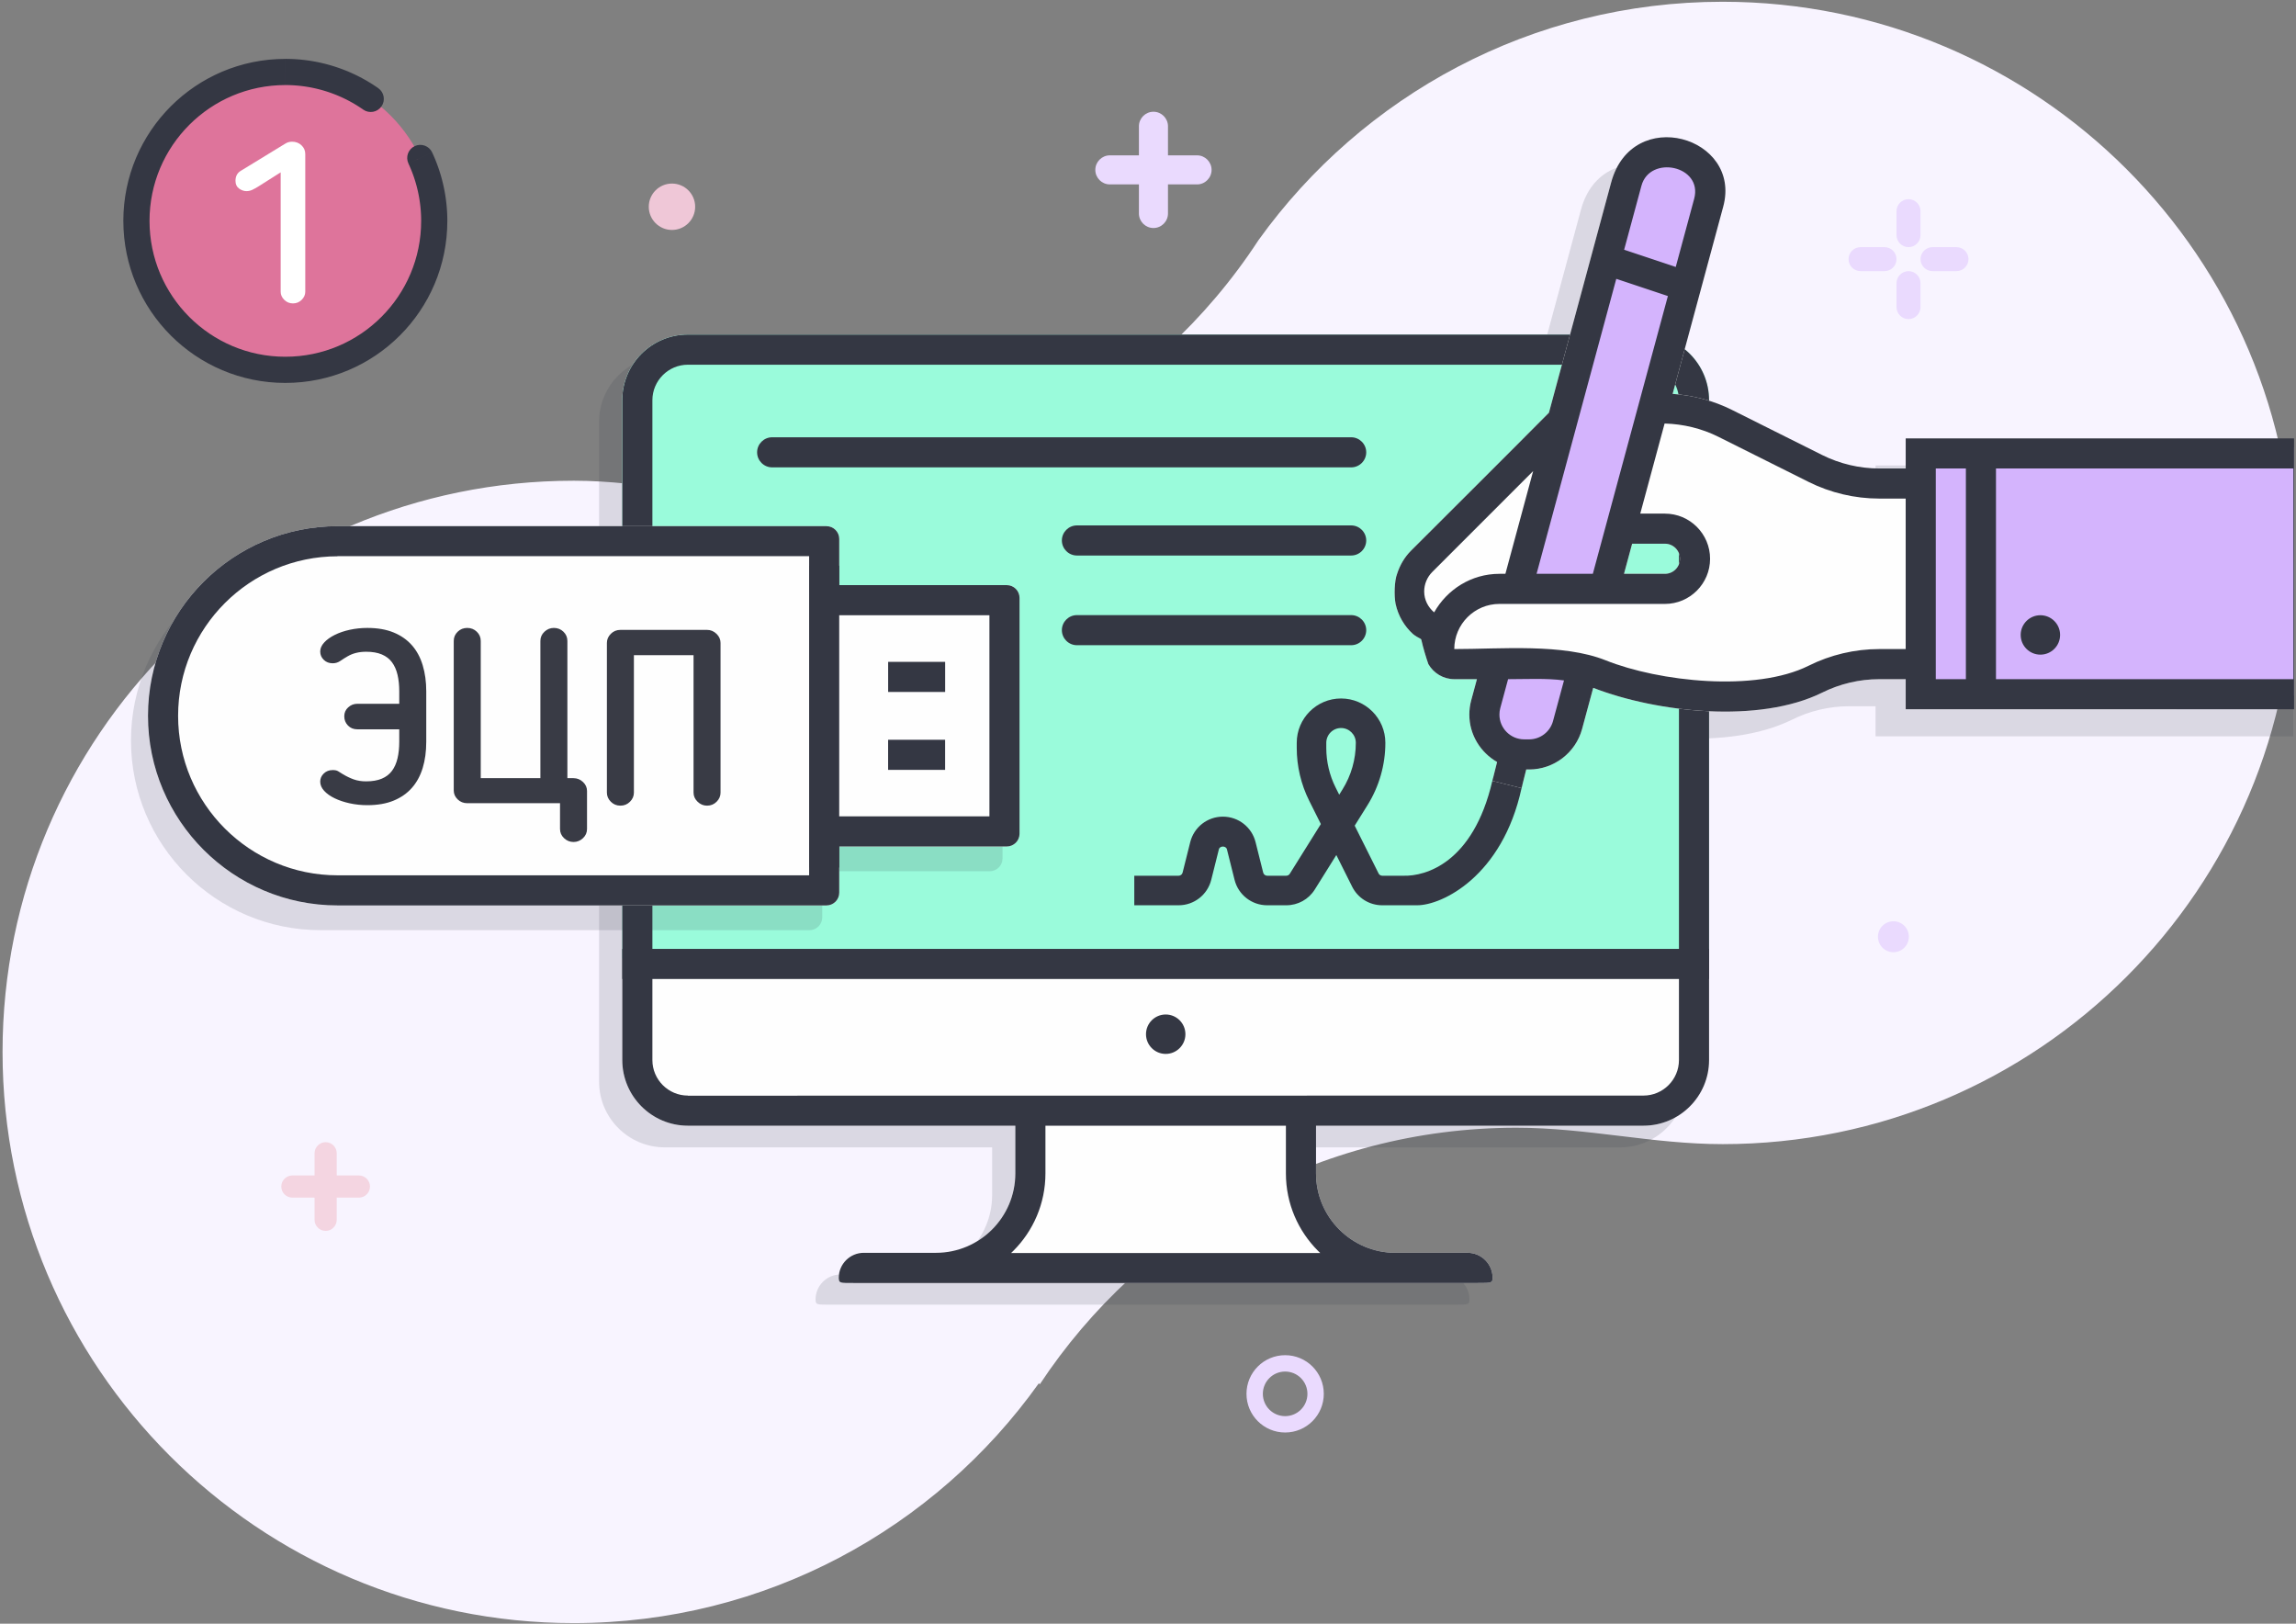 <?xml version="1.0" encoding="UTF-8"?>
<!DOCTYPE svg PUBLIC "-//W3C//DTD SVG 1.1//EN" "http://www.w3.org/Graphics/SVG/1.1/DTD/svg11.dtd">
<!-- Creator: CorelDRAW 2018 (64-Bit) -->
<svg xmlns="http://www.w3.org/2000/svg" xml:space="preserve" width="297mm" height="210mm" version="1.1" style="shape-rendering:geometricPrecision; text-rendering:geometricPrecision; image-rendering:optimizeQuality; fill-rule:evenodd; clip-rule:evenodd"
viewBox="0 0 29700 21000"
 xmlns:xlink="http://www.w3.org/1999/xlink">
 <rect x="0" y="0" width="29700" height="21000" fill="#808080" stroke="none"/>
 <defs>
  <style type="text/css">
   <![CDATA[
    .fil3 {fill:#FEFEFE}
    .fil5 {fill:#343743}
    .fil4 {fill:#9AFBDB}
    .fil7 {fill:#D4B4FD}
    .fil10 {fill:#DE749B}
    .fil9 {fill:#EADAFE}
    .fil13 {fill:#EFC7D7}
    .fil8 {fill:#F4D5E1}
    .fil0 {fill:#F8F4FF}
    .fil11 {fill:#343743;fill-rule:nonzero}
    .fil6 {fill:#393B45;fill-rule:nonzero}
    .fil12 {fill:white;fill-rule:nonzero}
    .fil1 {fill:#343743;fill-opacity:0.149}
    .fil2 {fill:#343743;fill-opacity:0.149}
   ]]>
  </style>
 </defs>
 <g id="Слой_x0020_1">
  <path class="fil0" d="M7420.3 6217.37c938.16,0 1745.98,240.41 2670.96,240.41 2518.78,0 4828.51,-1270.22 6189.12,-3353.34 1340.78,-1866.06 3529.7,-3081.69 6002.88,-3081.69 4079.92,0 7387.35,3307.43 7387.35,7387.35 0,4079.92 -3307.43,7387.35 -7387.35,7387.35 -902.49,0 -1756.92,-212.03 -2667,-212.03 -2576.38,0 -4844.3,1319.19 -6166.27,3318.63l-12.08 -13.48c-1339.51,1877.39 -3535.56,3101.54 -6017.61,3101.54 -4079.93,0 -7387.37,-3307.44 -7387.37,-7387.37 0,-4079.93 3307.44,-7387.37 7387.37,-7387.37z"/>
  <path class="fil1" d="M20959 4607.44l-12360.73 0c-467.95,0 -848.67,380.71 -848.67,848.67l0 8534.21c0,467.96 380.72,848.67 848.67,848.67l4235.55 0.01 0 617.51c0,566.09 -460.57,1026.66 -1026.66,1026.66l-933.46 0c-178.96,0 -324.07,145.09 -324.07,324.07 2.65,69.18 14.26,66.37 193.22,66.37l8071.72 0.02c178.96,0 191.72,0.14 193.03,-66.39 0,-178.99 -145.12,-324.08 -324.08,-324.08l-933.49 0.01c-566.08,0 -1026.65,-460.57 -1026.65,-1026.66l0 -617.48 4235.54 0c467.95,0 848.7,-380.72 848.7,-848.67l0 -8534.25c0.06,-467.96 -380.66,-848.67 -848.62,-848.67z"/>
  <path class="fil2" d="M24261.29 6408.9l-343.38 0c-915.61,0 -1687.39,-893.34 -2671.39,-964.85l654.54 -2421.91c244.71,-903.26 -1178.16,-1319.07 -1450.12,-311.44l-804.61 2977.22c-592.81,597.44 -1189.44,1189.64 -1784.47,1784.67 -293.92,293.92 -283.3,797.31 25.66,1077.37 72.36,57.27 103.83,54.7 108.18,74.18 54.28,242.99 117.13,509.75 426.32,509.75l292.92 0 -73.57 272.29c-16.53,60.36 -24.71,122.61 -24.71,185.52 0,263.17 145.61,490.69 358.97,613.3l-61.21 244.25 377.69 94.28 60.45 -241.78c341.09,-0.09 631.22,-185.96 722.78,-524.72l143.61 -531.18c825.33,319.88 2146.98,464.7 2961.45,62.06 228,-113.66 482.99,-174.02 737.51,-174.02l343.38 0 0 389.28 5403.56 0 0 -3503.55 -5403.56 0 0 389.28zm-3538.63 973.21l424.35 0c107.2,0 194.64,87.25 194.64,194.64 0,107.4 -87.44,194.64 -194.64,194.64l-529.66 0 105.31 -389.28z"/>
  <path class="fil3" d="M21259 4327.44l-12360.73 0c-467.95,0 -848.67,380.71 -848.67,848.67l0 8534.21c0,467.96 380.72,848.67 848.67,848.67l4235.55 0.01 0 617.51c0,566.09 -460.57,1026.66 -1026.66,1026.66l-933.46 0c-178.96,0 -324.07,145.09 -324.07,324.07 2.65,69.18 14.26,66.37 193.22,66.37l8071.72 0.02c178.96,0 191.72,0.14 193.03,-66.39 0,-178.99 -145.12,-324.08 -324.08,-324.08l-933.49 0.01c-566.08,0 -1026.65,-460.57 -1026.65,-1026.66l0 -617.48 4235.54 0c467.95,0 848.7,-380.72 848.7,-848.67l0 -8534.25c0.06,-467.96 -380.66,-848.67 -848.62,-848.67z"/>
  <path class="fil4" d="M21259 4327.44l-12360.73 0c-467.95,0 -848.67,380.71 -848.67,848.67l0 7218.97 14058.02 42.33 0 -7261.3c0.06,-467.96 -380.66,-848.67 -848.62,-848.67z"/>
  <path class="fil5" d="M8898.27 4716.9c-252.95,0 -459.21,206.26 -459.21,459.21l0 8534.21c0,252.95 206.26,459.21 459.21,459.21l0 1.52c4120.06,0.01 8239.59,-1.48 12360.65,-1.48 252.94,0 459.24,-206.26 459.24,-459.21l0 -8534.36c0,-251.76 -207.06,-459.05 -459.06,-459.07 -1.65,0.06 -11330.78,-0.03 -12360.83,-0.03zm4625.01 9842.1l0 617.51c0,390.56 -158.79,744.62 -415.15,1000.97 -9.54,9.54 -19.23,18.93 -29.04,28.2l3999.02 0c-9.81,-9.27 -19.51,-18.66 -29.05,-28.2 -256.35,-256.35 -415.14,-610.43 -415.14,-1000.97l0 -617.48 0 -0.03 -3110.64 0zm7735.72 -10231.56l-12360.73 0c-467.95,0 -848.67,380.71 -848.67,848.67l0 8534.21c0,467.96 380.72,848.67 848.67,848.67l4235.55 0.01 0 617.51c0,566.09 -460.57,1026.66 -1026.66,1026.66l-933.46 0c-178.96,0 -324.07,145.09 -324.07,324.07 2.65,69.18 14.26,66.37 193.22,66.37l8071.72 0.02c178.96,0 191.72,0.14 193.03,-66.39 0,-178.99 -145.12,-324.08 -324.08,-324.08l-933.49 0.01c-566.08,0 -1026.65,-460.57 -1026.65,-1026.66l0 -617.48 4235.54 0c467.95,0 848.7,-380.72 848.7,-848.67l0 -8534.25c0.06,-467.96 -380.66,-848.67 -848.62,-848.67z"/>
  <path class="fil1" d="M10636 7887.67c722.36,0 1444.71,0 2167.07,0l0 0c91.25,0 165.14,73.98 165.14,165.14l0 3049.83c0,91.25 -73.89,165.14 -165.14,165.14l-2167.07 0 0 597.36c0,91.16 -73.89,165.14 -165.16,165.14 -2107.96,0 -4215.91,0 -6323.87,0 -1352.38,0 -2452.55,-1100.18 -2452.55,-2452.55 0,-1352.29 1100.17,-2452.47 2452.55,-2452.47l6323.87 0.01c91.27,0 165.16,73.89 165.16,165.14l0 597.26z"/>
  <path class="fil3" d="M10856 7567.67c722.36,0 1444.71,0 2167.07,0l0 0c91.25,0 165.14,73.98 165.14,165.14l0 3049.83c0,91.25 -73.89,165.14 -165.14,165.14l-2167.07 0 0 597.36c0,91.16 -73.89,165.14 -165.16,165.14 -2107.96,0 -4215.91,0 -6323.87,0 -1352.38,0 -2452.55,-1100.18 -2452.55,-2452.55 0,-1352.29 1100.17,-2452.47 2452.55,-2452.47l6323.87 0.01c91.27,0 165.16,73.89 165.16,165.14l0 597.26z"/>
  <path class="fil5" d="M10856 7567.67l2167.07 0c91.25,0 165.14,73.98 165.14,165.14l0 3049.83c0,91.25 -73.89,165.14 -165.14,165.14l-2167.07 0 0 597.36c0,91.16 -73.89,165.14 -165.16,165.14l-6323.87 0c-1352.38,0 -2452.55,-1100.18 -2452.55,-2452.55 0,-1352.29 1100.17,-2452.47 2452.55,-2452.47l6323.87 0.01c91.27,0 165.16,73.89 165.16,165.14l0 597.26zm1942.74 389.47l-1942.74 0c-215.09,0 -389.47,-174.38 -389.47,-389.47l0 -374.45 -6099.56 -0.01 0 1.52c-568.67,0 -1084.42,231.41 -1458.04,605.01 -373.62,373.62 -605.04,889.36 -605.04,1457.99 0,568.67 231.41,1084.42 605.03,1458.05 373.62,373.62 889.38,605.03 1458.05,605.03l6099.56 0 0 -373.03c0,-215.09 174.38,-389.47 389.47,-389.47l1942.74 0 0 -2601.17z"/>
  <path class="fil5" d="M11488.61 8560.09l737.47 0 0 389.27 -737.47 0 0 -389.27zm0 0z"/>
  <path class="fil5" d="M11488.21 9567.7l737.47 0 0 389.31 -737.47 0 0 -389.31zm0 0z"/>
  <path class="fil5" d="M10466.45 11220.32l0 -3903.92 389.27 0 0 3903.92 -389.27 0zm0 0z"/>
  <path class="fil5" d="M8049.6 12272.4l14058.02 0 0 389.27 -14058.02 0 0 -389.27zm0 0z"/>
  <path class="fil5" d="M15079.03 13120.89c140.74,0 254.84,114.09 254.84,254.84 0,140.75 -114.1,254.84 -254.84,254.84 -140.74,0 -254.84,-114.09 -254.84,-254.84 0,-140.75 114.1,-254.84 254.84,-254.84z"/>
  <path class="fil5" d="M18158.4 11326.21l-277.8 0.01c-20.43,0 -38.81,-11.48 -47.95,-29.57l-308.95 -617.9 165.11 -264.37c151.49,-242.63 231.53,-521.73 231.53,-807.55 0,-315.95 -257.19,-573.13 -573.14,-573.13 -315.94,0 -573.13,257.18 -573.13,573.13l0 67.63c0,235.17 55.6,470.89 160.82,681.24l151.12 302.05 -402.14 643.47c-9.52,15.49 -27.05,25 -45.43,25l-246.44 0c-24.63,0 -46.09,-16.79 -51.96,-40.67l-98.6 -393.75c-48.51,-194.12 -222.39,-329.76 -422.57,-329.76 -200.19,0 -374.07,135.64 -422.57,329.94l-98.6 393.75c-5.88,23.69 -27.34,40.49 -51.97,40.49l-573.12 0 0 382.08 573.12 0c200.19,0 374.07,-135.64 422.57,-329.94l98.6 -393.75c11.85,-47.76 92.07,-47.76 104.11,0l98.6 393.75c48.32,194.31 222.2,329.94 422.39,329.94l246.45 0c151.31,0 289.64,-76.4 369.49,-204.57l278.36 -445.33 204.57 409.23c74.34,148.42 223.69,240.67 389.73,240.67l448.6 0c324.33,1.84 1105.89,-375.92 1352.91,-1514.77 60.45,-241.78 -316.48,-338.53 -377.7,-94.28 -248.3,1068.86 -870.32,1234.2 -1146.01,1226.96zm-793.47 -1114.53l-41.6 66.5 -46.64 -93.28c-78.92,-157.74 -120.52,-334.32 -120.52,-510.44l0 -67.63c0,-105.41 85.63,-191.04 191.04,-191.04 105.41,0 191.04,85.63 191.04,191.04 0,214.18 -59.79,423.31 -173.32,604.85z"/>
  <path class="fil5" d="M9988.18 5655.45l7490.03 0c107.06,0 194.64,87.58 194.64,194.64l0 0.02c0,107.06 -87.58,194.64 -194.64,194.64l-7490.03 0c-107.06,0 -194.64,-87.58 -194.64,-194.64l0 -0.02c0,-107.06 87.58,-194.64 194.64,-194.64z"/>
  <path class="fil6" d="M5513.8 9594.39c0,124.88 -15.35,237.6 -46.04,338.14 -30.69,100.54 -77.26,186.26 -139.7,257.17 -62.44,70.91 -141.28,125.94 -236.53,165.1 -95.25,39.16 -208.5,58.74 -339.73,58.74 -78.32,0 -153.99,-7.94 -227.01,-23.81 -73.03,-15.88 -138.11,-37.57 -195.26,-65.09 -57.15,-27.52 -102.66,-59.8 -136.53,-96.84 -33.87,-37.04 -50.8,-76.73 -50.8,-119.06 0,-40.22 15.35,-75.14 46.04,-104.78 30.69,-29.63 69.32,-44.45 115.89,-44.45 29.63,0 52.38,4.77 68.26,14.29 15.87,9.53 35.45,21.7 58.74,36.51 48.68,29.64 96.83,52.92 144.46,69.85 47.62,16.94 101.07,25.4 160.34,25.4 80.43,0 148.16,-11.64 203.2,-34.92 55.03,-23.28 98.95,-57.15 131.76,-101.6 32.81,-44.45 56.62,-98.43 71.44,-161.93 14.81,-63.5 22.22,-134.4 22.22,-212.72l0 -161.93 -542.92 0c-48.69,0 -88.9,-16.4 -120.65,-49.21 -31.75,-32.81 -47.63,-72.49 -47.63,-119.06 0,-46.57 16.93,-85.2 50.8,-115.89 33.87,-30.69 73.03,-46.04 117.48,-46.04l542.92 0 0 -161.92c0,-78.32 -7.41,-149.23 -22.22,-212.73 -14.82,-63.5 -38.63,-117.47 -71.44,-161.92 -32.81,-44.45 -76.73,-78.32 -131.76,-101.6 -55.04,-23.28 -122.77,-34.93 -203.2,-34.93 -93.14,0 -173.57,20.11 -241.3,60.33 -29.64,16.93 -59.8,35.98 -90.49,57.15 -30.69,21.17 -64.03,31.75 -100.01,31.75 -46.57,0 -85.2,-14.82 -115.89,-44.45 -30.69,-29.63 -46.04,-65.62 -46.04,-107.95 0,-40.22 16.93,-78.85 50.8,-115.89 33.87,-37.04 79.38,-69.85 136.53,-98.42 57.15,-28.58 122.23,-50.8 195.26,-66.68 73.02,-15.87 148.69,-23.81 227.01,-23.81 131.23,0 244.48,19.58 339.73,58.74 95.25,39.16 174.09,94.19 236.53,165.1 62.44,70.91 109.01,157.16 139.7,258.76 30.69,101.6 46.04,213.78 46.04,336.55l0 654.05zm530.23 793.75c-48.69,0 -89.96,-16.4 -123.83,-49.21 -33.87,-32.81 -50.8,-71.44 -50.8,-115.89l0 -1933.58c0,-46.56 16.93,-86.25 50.8,-119.06 33.87,-32.81 75.14,-49.21 123.83,-49.21 48.68,0 89.95,16.4 123.82,49.21 33.87,32.81 50.8,72.5 50.8,119.06l0 1774.83 771.53 0 0 -1774.83c0,-46.56 17.46,-86.25 52.38,-119.06 34.93,-32.81 75.67,-49.21 122.24,-49.21 48.68,0 89.96,16.4 123.83,49.21 33.86,32.81 50.8,72.5 50.8,119.06l0 1774.83 79.37 0c46.57,0 87.31,16.4 122.24,49.21 34.92,32.81 52.39,71.44 52.39,115.89l0 492.13c0,46.56 -17.47,86.25 -52.39,119.06 -34.93,32.81 -75.67,49.21 -122.24,49.21 -46.57,0 -87.31,-16.4 -122.24,-49.21 -34.92,-32.81 -52.38,-72.5 -52.38,-119.06l0 -333.38 -155.58 0 -3.17 0 -1041.4 0zm3276.6 -136.53c0,44.45 -16.94,83.61 -50.8,117.48 -33.87,33.87 -75.15,50.8 -123.83,50.8 -46.57,0 -87.31,-16.93 -122.24,-50.8 -34.92,-33.87 -52.38,-73.03 -52.38,-117.48l0 -1778 -771.53 0 0 1778c0,44.45 -16.93,83.61 -50.8,117.48 -33.87,33.87 -75.14,50.8 -123.82,50.8 -48.69,0 -89.96,-16.93 -123.83,-50.8 -33.87,-33.87 -50.8,-73.03 -50.8,-117.48l0 -1936.75c0,-44.45 16.93,-83.6 50.8,-117.47 33.87,-33.87 75.14,-50.8 123.83,-50.8l1120.77 0c46.57,0 87.31,16.93 122.24,50.8 34.92,33.87 52.39,73.02 52.39,117.47l0 1936.75z"/>
  <path class="fil5" d="M13930.52 6795.45l3547.69 0c107.06,0 194.64,87.58 194.64,194.64l0 0.02c0,107.06 -87.58,194.64 -194.64,194.64l-3547.69 0c-107.06,0 -194.64,-87.58 -194.64,-194.64l0 -0.02c0,-107.06 87.58,-194.64 194.64,-194.64z"/>
  <path class="fil5" d="M13930.52 7955.45l3547.69 0c107.06,0 194.64,87.58 194.64,194.64l0 0.02c0,107.06 -87.58,194.64 -194.64,194.64l-3547.69 0c-107.06,0 -194.64,-87.58 -194.64,-194.64l0 -0.02c0,-107.06 87.58,-194.64 194.64,-194.64z"/>
  <path class="fil3" d="M24651.29 6058.9l-343.38 0c-254.52,0 -509.52,-60.35 -737.52,-174.2l-1167.85 -583.94c-238.17,-119.08 -500.57,-187.42 -766.02,-206.71l654.54 -2421.91c244.71,-903.26 -1178.16,-1319.07 -1450.12,-311.44l-804.61 2977.22c-592.81,597.44 -1189.44,1189.64 -1784.47,1784.67 -84.87,84.87 -143.7,187.7 -179.43,298.81 -34.79,87.58 -40.75,282.8 -19.49,389.28 33.26,151.78 111.67,286.93 224.58,389.28 72.36,57.27 103.83,54.7 108.18,74.18 23.59,105.6 61.32,229.5 91.12,315.11 67.57,115.85 191.79,194.64 335.2,194.64l292.92 0 -73.57 272.29c-16.53,60.36 -24.71,122.61 -24.71,185.52 0,263.17 145.61,490.69 358.97,613.3l-61.21 244.25 377.69 94.28 60.45 -241.78 37.26 -0.01c320.19,0 601.98,-215.64 685.52,-524.71l143.61 -531.18c825.33,319.88 2146.98,464.7 2961.45,62.06 228,-113.66 482.99,-174.02 737.51,-174.02l343.38 0 0 389.28 3503.56 0 0 -3503.55 -3503.56 0 0 389.28zm-3538.63 973.21l424.35 0c107.2,0 194.64,87.25 194.64,194.64 0,107.4 -87.44,194.64 -194.64,194.64l-529.66 0 105.31 -389.28z"/>
  <polygon class="fil7" points="24885.03,5785.71 29672.39,5785.71 29672.39,8995.99 24885.03,8995.99 "/>
  <path class="fil7" d="M19611.08 9719.22l-507.62 -122.66 243.04 -988.59 1093.61 35.28 -292.97 868.19 -536.06 207.78zm0 -2099.02l1058.92 -43.45 1481.08 -5036.56 -176.39 -405.69 -493.89 -194.03 -405.69 317.5 -1464.03 5362.23z"/>
  <path class="fil5" d="M24651.29 6058.9l-343.38 0c-254.52,0 -509.52,-60.35 -737.52,-174.2l-1167.85 -583.94c-238.17,-119.08 -500.57,-187.42 -766.02,-206.71l654.54 -2421.91c244.71,-903.26 -1178.16,-1319.07 -1450.12,-311.44l-804.61 2977.22c-592.81,597.44 -1189.44,1189.64 -1784.47,1784.67 -84.87,84.87 -143.7,187.7 -179.43,298.81 -34.79,87.58 -40.75,282.8 -19.49,389.28 33.26,151.78 111.67,286.93 224.58,389.28 72.36,57.27 103.83,54.7 108.18,74.18 23.59,105.6 61.32,229.5 91.12,315.11 67.57,115.85 191.79,194.64 335.2,194.64l292.92 0 -73.57 272.29c-16.53,60.36 -24.71,122.61 -24.71,185.52 0,263.17 145.61,490.69 358.97,613.3l-61.21 244.25 377.69 94.28 60.45 -241.78 37.26 -0.01c320.19,0 601.98,-215.64 685.52,-524.71l143.61 -531.18c825.33,319.88 2146.98,464.7 2961.45,62.06 228,-113.66 482.99,-174.02 737.51,-174.02l343.38 0 0 389.28 5023.56 0 0 -3503.55 -5023.56 0 0 389.28zm1742.29 1898.15c140.74,0 254.84,114.09 254.84,254.84 0,140.75 -114.1,254.84 -254.84,254.84 -140.74,0 -254.84,-114.09 -254.84,-254.84 0,-140.75 114.1,-254.84 254.84,-254.84zm-574.44 826.84l3846.43 0 0 -2724.99 -3846.43 0c0,908.33 0,1816.66 0,2724.99zm-389.28 -2724.99l-389.29 0 0 2724.99 389.29 0c0,-908.33 0,-1816.66 0,-2724.99zm-4317.2 973.21l424.35 0c107.2,0 194.64,87.25 194.64,194.64 0,107.4 -87.44,194.64 -194.64,194.64l-529.66 0 105.31 -389.28zm-508.37 389.28l-727.72 0c343.69,-1271.67 687.09,-2543.43 1030.99,-3815l667.56 222.49c-323.56,1197.51 -647.15,2394.98 -970.83,3592.51zm-2052.68 498.49c-78.69,-65.96 -128.87,-162.14 -128.87,-270.39 0,-93.61 37.92,-185.23 104.36,-251.66l1305.28 -1305.47 -359.16 1329.04 -77.27 -0.01c-363.43,0 -677.16,202.63 -844.34,498.49zm2681.18 -5516.79c108.64,-403.83 798.24,-261.1 682.39,167.65l-238.45 881.88 -667.56 -222.49 223.62 -827.04zm-1516.08 7159.37c-176.96,0 -320.76,-143.8 -320.76,-320.76 0,-28.41 3.7,-56.46 11.12,-83.92l101.03 -373.89c233.92,0 492.59,-14.35 723.26,16.16l-142.09 525.58c-37.35,139.33 -164.9,236.84 -309.45,236.84l-63.11 -0.01zm4591.2 -1167.86c-314.49,0 -629.65,74.32 -911.44,215.08 -689.44,344.29 -1936.25,206.5 -2625.38,-69.28 -551.81,-221.06 -1359.64,-145.8 -1959.07,-145.8 0,-321.89 262.03,-583.92 583.93,-583.92l2141.06 0c321.9,0 583.93,-262.03 583.93,-583.93 0,-321.9 -262.03,-583.92 -583.93,-583.92l-319.24 0 314.97 -1165.29c240.54,6.18 480.13,63.96 695.6,171.64l1167.85 583.93c281.89,140.76 597.23,215.08 911.72,215.08l343.38 0 0 1946.41 -343.38 0z"/>
  <path class="fil8" d="M4212.3 14772.37l0 0c78.89,0 143.43,64.54 143.43,143.42l0 286.83 286.81 0c78.88,0 143.42,64.53 143.42,143.41l0 0c0,78.88 -64.54,143.41 -143.42,143.41l-286.81 0 0 286.82c0,78.88 -64.54,143.43 -143.43,143.43l0 0c-78.86,0 -143.4,-64.55 -143.4,-143.43l0 -286.82 -286.83 0c-78.89,0 -143.43,-64.53 -143.43,-143.41l0 0c0,-78.88 64.54,-143.41 143.43,-143.41l286.83 0 0 -286.83c0,-78.88 64.54,-143.42 143.4,-143.42z"/>
  <path class="fil9" d="M14920.47 1445.12l0 0c103.41,0 188.01,84.6 188.01,187.99l0 375.98 375.96 0c103.39,0 187.99,84.6 187.99,187.99l0 0c0,103.39 -84.6,187.99 -187.99,187.99l-375.96 0 0 375.96c0,103.4 -84.6,188.01 -188.01,188.01l0 0c-103.38,0 -187.97,-84.61 -187.97,-188.01l0 -375.96 -375.98 0c-103.41,0 -188.01,-84.6 -188.01,-187.99l0 0c0,-103.39 84.6,-187.99 188.01,-187.99l375.98 0 0 -375.98c0,-103.39 84.59,-187.99 187.97,-187.99z"/>
  <path class="fil10" d="M3691 930.81c1063.8,0 1926.18,862.38 1926.18,1926.18 0,1063.8 -862.38,1926.18 -1926.18,1926.18 -1063.8,0 -1926.18,-862.38 -1926.18,-1926.18 0,-1063.8 862.38,-1926.18 1926.18,-1926.18z"/>
  <g>
   <path class="fil11" d="M5283.25 2114.52c-39.52,-84.75 -2.86,-185.51 81.89,-225.03 84.75,-39.52 185.51,-2.86 225.03,81.89l-306.92 143.14zm503.26 742.47l-338.66 0 0 0 -0.16 -24.05 -0.5 -24.01 -0.82 -23.99 -1.15 -23.99 -1.46 -23.92 -1.81 -23.88 -2.13 -23.9 -2.44 -23.82 -2.77 -23.78 -3.09 -23.72 -3.42 -23.66 -3.74 -23.63 -4.06 -23.58 -4.38 -23.51 -4.7 -23.45 -5.02 -23.39 -5.32 -23.29 -5.66 -23.22 -5.96 -23.16 -6.29 -23.06 -6.59 -23 -6.91 -22.9 -7.23 -22.84 -7.54 -22.73 -7.84 -22.61 -8.15 -22.48 -8.49 -22.46 -8.77 -22.32 -9.09 -22.19 -9.4 -22.11 -9.69 -21.96 -10.02 -21.86 306.92 -143.14 11.94 26.06 11.59 26.24 11.2 26.33 10.85 26.51 10.47 26.62 10.09 26.7 9.75 26.9 9.36 27.01 8.98 27.09 8.61 27.2 8.25 27.32 7.87 27.42 7.49 27.52 7.12 27.62 6.74 27.72 6.36 27.81 5.98 27.87 5.6 27.97 5.22 28.03 4.84 28.1 4.46 28.17 4.08 28.26 3.69 28.32 3.31 28.36 2.92 28.42 2.53 28.42 2.15 28.54 1.76 28.56 1.37 28.57 0.98 28.63 0.58 28.65 0.2 28.67 0 0zm-2095.51 2095.51l0 -338.66 0 0 90.58 -2.29 89.29 -6.79 87.92 -11.17 86.48 -15.45 84.94 -19.6 83.31 -23.67 81.57 -27.59 79.73 -31.44 77.77 -35.16 75.72 -38.79 73.57 -42.3 71.29 -45.7 68.88 -48.98 66.4 -52.19 63.78 -55.25 61.05 -58.2 58.2 -61.05 55.25 -63.78 52.19 -66.4 48.98 -68.88 45.7 -71.29 42.3 -73.57 38.79 -75.72 35.16 -77.77 31.44 -79.73 27.59 -81.57 23.67 -83.31 19.6 -84.94 15.45 -86.48 11.17 -87.92 6.79 -89.29 2.29 -90.58 338.66 0 -2.73 107.66 -8.07 106.35 -13.33 104.88 -18.43 103.22 -23.42 101.44 -28.25 99.51 -32.97 97.43 -37.54 95.21 -41.98 92.87 -46.29 90.38 -50.46 87.75 -54.5 85.03 -58.42 82.14 -62.19 79.14 -65.83 76 -69.36 72.73 -72.73 69.36 -76 65.83 -79.14 62.19 -82.14 58.42 -85.03 54.5 -87.75 50.46 -90.38 46.29 -92.87 41.98 -95.21 37.54 -97.43 32.97 -99.51 28.25 -101.44 23.42 -103.22 18.43 -104.88 13.33 -106.35 8.07 -107.66 2.73 0 0zm-2095.51 -2095.51l338.66 0 0 0 2.29 90.58 6.79 89.29 11.17 87.92 15.45 86.48 19.6 84.94 23.67 83.31 27.59 81.57 31.44 79.73 35.16 77.77 38.79 75.72 42.3 73.57 45.7 71.29 48.98 68.88 52.19 66.4 55.25 63.78 58.19 61.05 61.06 58.2 63.78 55.25 66.4 52.19 68.88 48.98 71.29 45.7 73.57 42.3 75.72 38.79 77.77 35.16 79.73 31.44 81.57 27.59 83.31 23.67 84.94 19.6 86.48 15.45 87.92 11.17 89.29 6.79 90.58 2.29 0 338.66 -107.66 -2.73 -106.35 -8.07 -104.88 -13.33 -103.22 -18.43 -101.44 -23.42 -99.51 -28.25 -97.43 -32.97 -95.21 -37.54 -92.87 -41.98 -90.38 -46.29 -87.75 -50.46 -85.03 -54.5 -82.14 -58.42 -79.14 -62.19 -76 -65.83 -72.74 -69.36 -69.35 -72.73 -65.83 -76 -62.19 -79.14 -58.42 -82.14 -54.5 -85.03 -50.46 -87.75 -46.29 -90.38 -41.98 -92.87 -37.54 -95.21 -32.97 -97.43 -28.25 -99.51 -23.42 -101.44 -18.43 -103.22 -13.33 -104.88 -8.07 -106.35 -2.73 -107.66 0 0zm2095.51 -2095.51l0 338.66 0 0 -90.58 2.29 -89.29 6.79 -87.92 11.17 -86.48 15.45 -84.94 19.6 -83.31 23.67 -81.57 27.59 -79.73 31.44 -77.77 35.16 -75.72 38.79 -73.57 42.3 -71.29 45.7 -68.88 48.98 -66.4 52.19 -63.79 55.25 -61.05 58.19 -58.19 61.05 -55.25 63.79 -52.19 66.4 -48.98 68.88 -45.7 71.29 -42.3 73.57 -38.79 75.72 -35.16 77.77 -31.44 79.73 -27.59 81.57 -23.67 83.31 -19.6 84.94 -15.45 86.48 -11.17 87.92 -6.79 89.29 -2.29 90.58 -338.66 0 2.73 -107.66 8.07 -106.35 13.33 -104.88 18.43 -103.22 23.42 -101.44 28.25 -99.51 32.97 -97.43 37.54 -95.21 41.98 -92.87 46.29 -90.38 50.46 -87.75 54.5 -85.03 58.42 -82.14 62.19 -79.14 65.83 -75.99 69.35 -72.75 72.75 -69.35 75.99 -65.83 79.14 -62.19 82.14 -58.42 85.03 -54.5 87.75 -50.46 90.38 -46.29 92.87 -41.98 95.21 -37.54 97.43 -32.97 99.51 -28.25 101.44 -23.42 103.22 -18.43 104.88 -13.33 106.35 -8.07 107.66 -2.73 0 0zm1201.93 378.96l-194.24 277.42 -27.85 -19.1 -28.18 -18.54 -28.49 -17.99 -28.79 -17.39 -29.11 -16.84 -29.36 -16.26 -29.64 -15.66 -29.93 -15.11 -30.16 -14.5 -30.47 -13.93 -30.68 -13.35 -30.89 -12.73 -31.16 -12.16 -31.34 -11.55 -31.57 -10.94 -31.79 -10.36 -31.95 -9.74 -32.13 -9.14 -32.3 -8.51 -32.5 -7.92 -32.63 -7.29 -32.79 -6.67 -32.91 -6.06 -33.03 -5.41 -33.19 -4.8 -33.29 -4.17 -33.38 -3.54 -33.48 -2.89 -33.57 -2.26 -33.62 -1.61 -33.73 -0.97 -33.78 -0.33 0 -338.66 40.28 0.39 40.19 1.15 40.16 1.93 40.03 2.7 39.94 3.45 39.84 4.22 39.69 4.97 39.55 5.72 39.43 6.47 39.27 7.22 39.09 7.95 38.93 8.71 38.72 9.42 38.56 10.17 38.35 10.9 38.11 11.62 37.87 12.34 37.65 13.06 37.42 13.79 37.12 14.48 36.91 15.21 36.58 15.91 36.27 16.59 36.04 17.32 35.69 18.01 35.38 18.7 35.04 19.4 34.67 20.06 34.35 20.77 33.97 21.43 33.6 22.1 33.23 22.8zm0 0c76.6,53.63 95.22,159.23 41.59,235.83 -53.63,76.6 -159.23,95.22 -235.83,41.59l194.24 -277.42z"/>
  </g>
  <path class="fil12" d="M3630.66 2229l-292.17 185.13c-25.07,15.43 -49.66,28.93 -73.77,40.5 -24.1,11.57 -49.66,17.36 -76.66,17.36 -32.78,0 -64.6,-11.09 -95.46,-33.27 -30.85,-22.18 -46.28,-55.44 -46.28,-99.8 0,-59.78 23.14,-103.17 69.42,-130.17l572.78 -350.03c15.42,-9.64 30.37,-16.39 44.83,-20.25 14.47,-3.86 29.41,-5.78 44.84,-5.78 48.21,0 88.71,15.42 121.5,46.28 32.78,30.86 49.18,68.46 49.18,112.82l0 1781.95c0,38.57 -15.43,73.28 -46.29,104.14 -30.86,30.86 -68.46,46.29 -112.82,46.29 -44.35,0 -81.96,-15.43 -112.82,-46.29 -30.85,-30.86 -46.28,-65.57 -46.28,-104.14l0 -1544.74z"/>
  <path class="fil13" d="M8692.3 2374.04c165.69,0 300,134.31 300,300 0,165.69 -134.31,300 -300,300 -165.69,0 -300,-134.31 -300,-300 0,-165.69 134.31,-300 300,-300z"/>
  <path class="fil9" d="M24492.25 11915.27c110.46,0 200,89.54 200,200 0,110.46 -89.54,200 -200,200 -110.46,0 -200,-89.54 -200,-200 0,-110.46 89.54,-200 200,-200z"/>
  <g>
   <path class="fil9" d="M16623.97 17527.14c276.14,0 500,223.86 500,500 0,276.14 -223.86,500 -500,500 -276.14,0 -500,-223.86 -500,-500 0,-276.14 223.86,-500 500,-500zm203.89 296.11c-52.16,-52.16 -124.26,-84.44 -203.89,-84.44 -79.63,0 -151.73,32.28 -203.89,84.44 -52.16,52.16 -84.44,124.26 -84.44,203.89 0,79.63 32.28,151.73 84.44,203.89 52.16,52.17 124.26,84.44 203.89,84.44 79.63,0 151.73,-32.27 203.89,-84.44 52.17,-52.16 84.44,-124.26 84.44,-203.89 0,-79.63 -32.27,-151.73 -84.44,-203.89z"/>
  </g>
  <path class="fil9" d="M24687.7 2576.01l0.02 0c85.27,0 155.04,69.76 155.04,155.04l0 310.11c0,85.28 -69.77,155.04 -155.04,155.04l-0.02 0c-85.28,0 -155.04,-69.76 -155.04,-155.04l0 -310.11c0,-85.28 69.76,-155.04 155.04,-155.04zm155.41 775.6l0 -0.02c0,-85.27 69.76,-155.03 155.03,-155.03l310.12 0c85.27,0 155.03,69.76 155.03,155.03l0 0.02c0,85.28 -69.76,155.04 -155.03,155.04l-310.12 0c-85.27,0 -155.03,-69.76 -155.03,-155.04zm-931 0l0 -0.02c0,-85.27 69.76,-155.03 155.04,-155.03l310.11 0c85.28,0 155.04,69.76 155.04,155.03l0 0.02c0,85.28 -69.76,155.04 -155.04,155.04l-310.11 0c-85.28,0 -155.04,-69.76 -155.04,-155.04zm775.59 155.39l0.02 0c85.27,0 155.04,69.76 155.04,155.04l0 310.11c0,85.28 -69.77,155.04 -155.04,155.04l-0.02 0c-85.28,0 -155.04,-69.76 -155.04,-155.04l0 -310.11c0,-85.28 69.76,-155.04 155.04,-155.04z"/>
 </g>
</svg>

